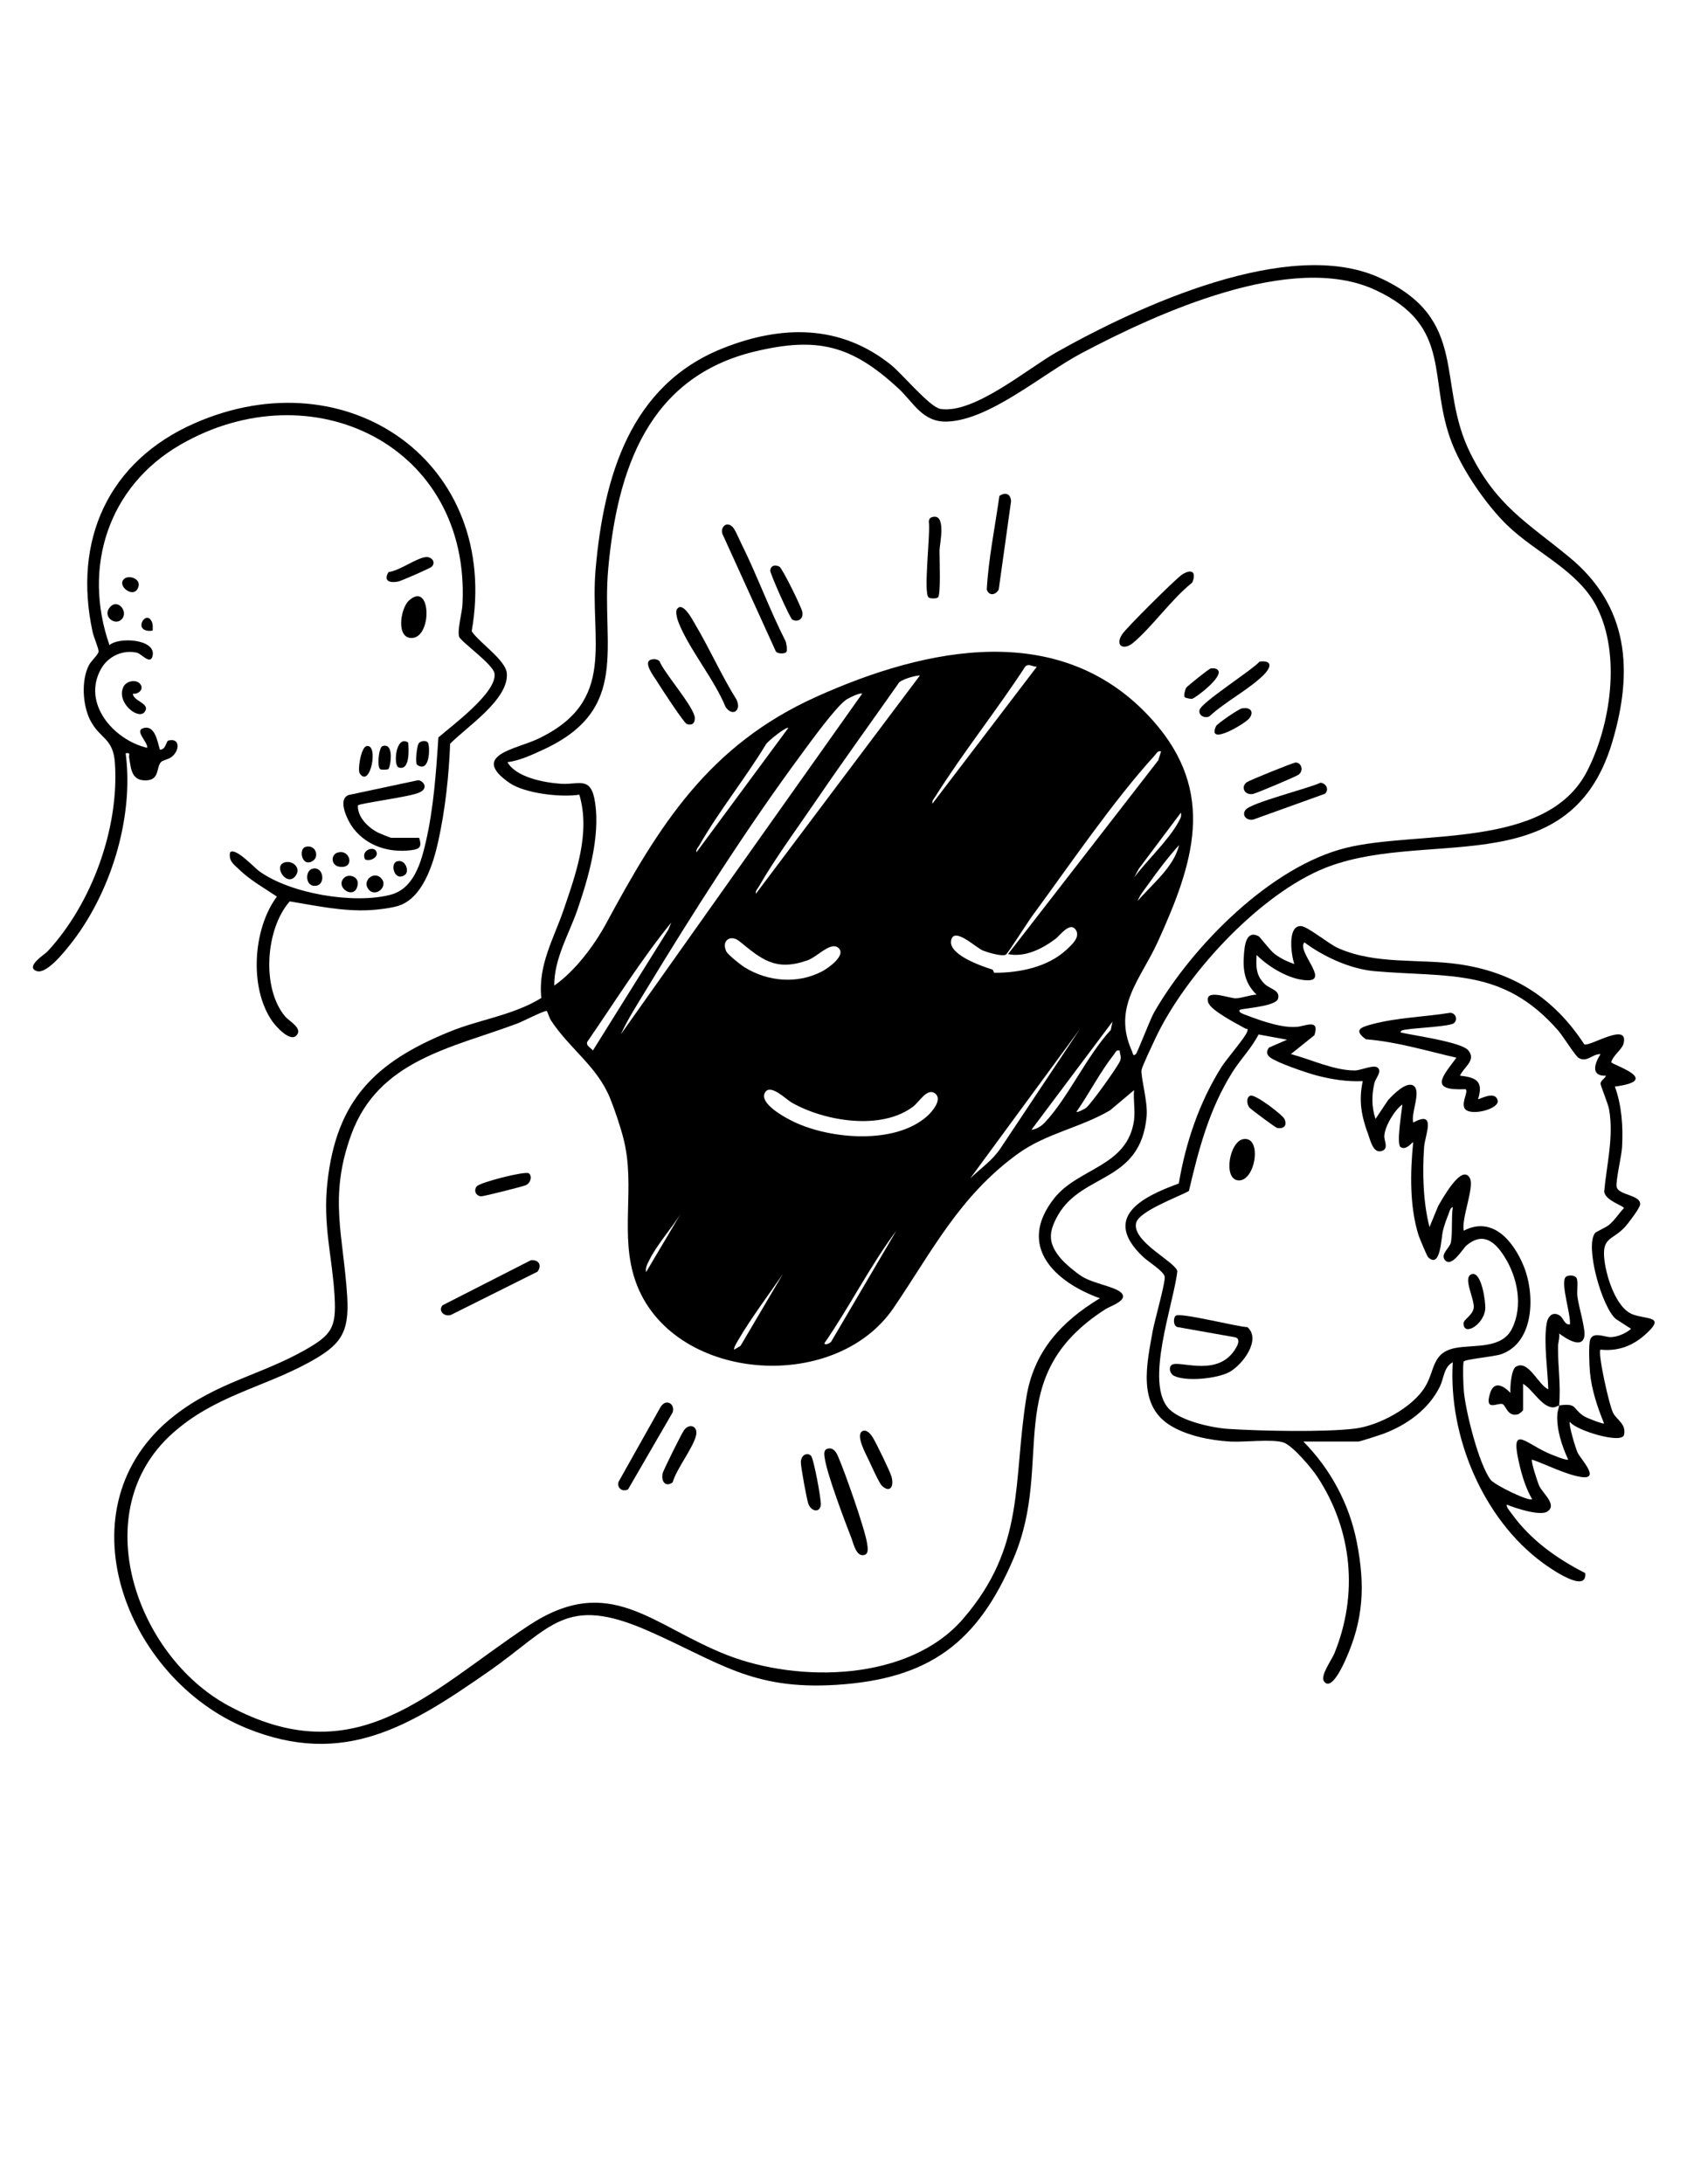 <?xml version="1.0" encoding="UTF-8"?>
<svg class="svg-include" id="Layer_1" xmlns="http://www.w3.org/2000/svg" version="1.1" viewBox="0 0 612 792">
  <!-- Generator: Adobe Illustrator 29.6.1, SVG Export Plug-In . SVG Version: 2.1.1 Build 9)  -->
    <g>
      <path d="M384.92,456.43c1.63,1.91,5.44,5.08,7.6,6.43,3.96,2.47,11.32,3.59,13.85,5.57,3.7,2.89-3.43,5.06-5.36,6.3-38.35,24.61-18.23,54.82-33.26,90.23-13.03,30.71-30.65,43.87-64.43,45.98-30.63,1.91-42.43-8.26-68.06-19.54-30.43-13.4-35.04-1.26-58.17,14.81-28.19,19.59-52.28,34.81-87.54,20.49-44.01-17.86-68.42-80.47-26.27-113.41,15.5-12.11,31.45-14.73,47.41-23.8,9.59-5.46,11.36-8.02,10.69-19.41-.85-14.54-4.29-25.77-2.63-41.13,3.25-30.11,17.35-43.86,44.43-54.88,10.88-4.43,23.07-5.94,33.2-12.2-1.27-11.91,4.49-21.43,8.12-32.06,4.49-13.14,9.76-27.82,5.67-41.65-6.67,1.05-19.83-.43-25.4-4.31-14.32-9.98,2.32-12.15,10.2-15.85,29.37-13.81,18.78-35.78,21.12-61.85,2.98-33.19,12.4-66.48,46.2-79.89,21.3-8.46,42.63-8.65,60.93,6.04,4.16,3.34,14.06,15.37,18,15.99,12.12,1.88,31.63-14.68,42.08-20.57,29.52-16.63,84.34-42.01,117.18-27.01,33.04,15.09,20.28,38.34,32.97,63.73,9.46,18.93,20.38,24.91,35.7,37.47,21.78,17.85,23.46,41.3,15.7,67.28-15.75,52.68-69.46,29.97-106.39,46.49-23.08,10.32-48.68,38.2-59.33,60.88-.92,1.97-4.77,10.02-5,11.39-.4,2.39,2.32,11.47,1.84,16.81-2.2,24.26-23.28,20.42-32.13,35.82-3.61,6.3-3.66,10.31,1.07,15.86ZM546.87,190.54c-7.59-7.36-16.01-19.55-19.95-29.38-9.36-23.39.76-42.78-28.18-56.1-30.1-13.86-79,8.5-106.51,23.07-13.98,7.41-33.01,24.07-48.45,24.73-9.15.4-12.27-6.87-17.94-12.09-16.88-15.56-29.24-18.75-51.9-13.34-38.81,9.26-50,42.84-53.28,78.69-2.58,28.18,8.34,51.07-23.73,65.78-3.99,1.83-8.53,3.95-12.85,4.47,3.18,5.52,13.3,7.4,19.28,7.82,6.77.48,11.11-3.1,12.56,7.04,1.77,12.34-2.38,26.78-6.35,38.39-3.09,9.04-8.56,17.88-8.5,27.76,7.55-5.26,14.47-14.48,18.87-22.61,19.25-35.62,37.16-64.48,76.06-82.05,40.23-18.16,89.45-28.4,122.29,8.6,23.17,26.11,14.66,51.77,1.74,80.16-6.24,13.71-16.68,23.67-9.32,39.81.27.58.24,1.96,1.36.91.61-.57,5.14-12.56,6.67-15.22,13.81-23.95,42.3-52.89,69.77-59.59,26.13-6.38,72.58.78,87.24-27.74,8.63-16.79,12.37-42.38,3.46-59.69-6.78-13.17-22.04-19.46-32.32-29.42ZM376.14,241.75c-1.5.08-3.09-1.35-4.23-.01-10.35,15.89-22.54,31.09-32.61,47.12-.51.81-1.26,1.44-1.04,2.55l37.88-49.65ZM333.67,245.01c-.47-.37-7.34,1.36-7.83,2.94-9.88,14.07-20,27.99-29.67,42.19-6.74,9.9-15.03,21.14-20.9,31.37-.47.83-1.27,1.45-1.04,2.55l59.44-79.05ZM312.77,251.55c-.68-.55-5,1.59-5.91,2.25-3.95,2.89-12.83,15.22-16.18,19.75-19.7,26.64-39.35,57.47-56.58,85.86-3.09,5.09-6.39,10.2-8.87,15.63l87.53-123.49ZM285.98,263.96c-.69-.61-7.44,4.78-8.11,5.93-7.44,12.3-17.05,24.19-24.16,36.6-.47.83-1.27,1.45-1.04,2.55l33.31-45.08ZM421.21,272.45c-1.26-.28-1.56.64-2.22,1.37-15.07,16.5-31.19,40.19-44.69,58.54-1.41,1.92-8.68,13.37-9.4,13.79-1.38.81-6.7-.83-8.36-1.5-2.58-1.05-10.5-8.82-11.5-3.63s11.15,9.35,14.93,10.53c.48.15.45,1.18.77,1.18,9.05.05,19.43-2.06,26.19-8.39,1.75-1.64,5.17-4.54,3.29-7.24-2.1-3-5.8,2.21-7.24,3.29-4.81,3.62-11.1,6.84-17.29,5.57l54.51-70.28,1.01-3.23ZM411.42,318.19c4.57-6.08,12.61-13.64,16.11-20.15.62-1.16,1.17-1.92.87-3.37l-15.26,20.33-1.71,3.19ZM412.73,326.68c5.27-6.15,13.1-12.23,15.01-20.25-4.07,4.5-7.84,9.5-11.36,14.45-1.25,1.76-2.96,3.8-3.66,5.81ZM243.51,334.52c-11.09,13.68-20.41,28.68-30.4,43.16-.74,1.4,1.18,2.24,1.99,3.22l27.37-43.83,1.04-2.55ZM268.16,341.25c-3.01-2.44-6.55-.34-4.7,3.71.55,1.19,5.28,4.93,6.63,5.77,8.45,5.24,19.16,6.16,28.09,1.53,2.21-1.15,9.2-6.01,5.83-8.66-2.76-2.17-7.56,3.41-11.14,4.65-11.68,4.07-16.64-.48-24.71-7.01ZM411.41,406.07c.44-3.3-.32-7.38,0-10.78l-8.69,7.31c-11.04,6.46-23.32,8.34-33.71,15.94-21.08,15.4-30.79,35.09-44.87,55.75-21.46,31.48-80.64,26.79-93.54-9.56-5.98-16.86.05-34.32-4.4-51.79-1.1-4.33-3.19-10.57-4.88-14.72-4.71-11.59-14.62-17.85-21.44-28.21-.57-.87-1.34-3.31-1.49-3.42-.58-.41-8.92,3.87-10.72,4.54-23.78,8.89-50.39,13.2-60.27,40.34-8.26,22.69-2.8,36.54-1.45,58.61.83,13.48-2.48,17.73-13.96,23.99-16.86,9.19-34.24,12.08-49.44,25.69-31.64,28.32-13.12,80.63,20.25,98.69,46.59,25.21,73.02-5.25,108.9-28.97,29.56-19.54,44.76,0,72.08,10.65,26.09,10.17,65.98,9.54,85.55-13.08,22.79-26.34,18.02-49.28,22.99-80.25,2.69-16.77,12.63-27.52,26.68-36.04-16.39-5.91-30.22-18.92-16.6-36.21,8.82-11.2,26.71-11.41,29.02-28.48ZM374.18,409.66c1.83-.16,3.65-1.36,4.86-2.64,8.38-8.88,15.28-24.26,23.93-33.56l.6-2.99-29.39,39.2ZM351.97,427.3c3.72-3.59,8.1-6.56,10.98-10.9l28.86-43.33-39.84,54.23ZM406.18,380.92c-1.36-.3-1.49.72-2.1,1.49-4.91,6.15-9,14.22-13.57,20.72.45.38,2.97-1.06,3.48-1.41,1.64-1.15,11.63-15.09,12.37-17.09.55-1.47-.1-2.29-.18-3.7ZM277.59,396.04c-2.61,4.13,7.82,9.54,10.78,10.92,13.23,6.15,36.32,8.09,47.93-2.19,1.81-1.6,5.69-6.07,2.99-8.23-2.86-2.29-5.78,2.97-7.91,4.62-11.58,8.92-32.38,5.43-44.28-1.42-1.89-1.09-7.54-6.81-9.51-3.69ZM234.38,461.28l12.4-20.91c-3.27,5.12-8.62,11.23-11.22,16.54-.71,1.45-1.46,2.61-1.18,4.36ZM301.48,486.58l23.69-40.32c-9.66,12.94-16.93,27.55-26.12,40.84.36.86,2.05-.14,2.43-.52ZM266.39,489.37l2.24-1.34,15.39-26.09c-5.4,7.87-11.36,15.74-16.21,23.97-.36.61-1.84,3.04-1.42,3.47Z"/>
      <path d="M472.82,522.7c9.86,9.96,16.68,22.65,19.39,36.47,3.1,15.82,2.49,28.25-4.25,43.03-.77,1.69-5.05,11.2-7.66,7.44-1.42-2.04,2.77-7.67,3.75-10.05,8.74-21.33,6.6-44.66-6.11-64.04-2.06-3.15-8.97-11.36-12.33-12.5-3.97-1.34-14.33-.05-19.27-.33-7.17-.41-15.94-2.12-22.07-6.02-11.71-7.45-8.17-22.41-6.12-33.98.65-3.66,4.69-17.78,4.38-19.77s-6.09-5.53-7.86-7.21c-15.01-14.26-.59-21.69,12.97-26.59,2.47-14.8,7.48-29.58,15.52-42.3,1.81-2.87,8.8-10.89,9.34-12.89.34-1.27-.19-.71-.76-1.03-2.86-1.62-12.58-6.54-13.43-9.46-1.52-5.23,7.43-1.45,9.99-1.48,2.24-.03,5.18-1.27,7.54-1.33-4.32-4.23-5.02-8.79-4.56-14.68.23-3.01.76-8.79,5.22-6.55.63.31,4.17,5.16,5.93,6.49,2.18,1.65,4.56,2.76,7.12,3.65-1.09-3.05-2.64-13.76,2.28-13.78,2.46,0,10.09,6.45,13.62,8.01,13.79,6.1,29.22,3.74,43.81,5.84,19.9,2.86,34.55,12.33,45.48,29.04,1.93,1.01,16.38-8.46,14.22-.2-.53,2.03-3.92,4.37-4.43,6.68.21.97,18.89,6.54,1.31,8.84,2.52,6.99,3,14.49,2.61,21.88-.18,3.36-2.31,12.06-1.99,14.36.46,3.26,8.75,2.86,8.54,6.5-.08,1.32-4.39,6.97-5.56,8.23-4.3,4.63-8.02,3.6-7.51,10.77.44,6.18,4.12,18.61,10.46,20.9,5.27,1.91,12.24.45,4.21,7.51-4.59,4.03-9.84,5.88-15.99,5.24-1.08,1.1,3.19,20.5,4.67,23.1,1.4,2.46,4.8,4.03,3.86,7.83-.82,3.4-17.71-1.7-19.62-4.79-.62.83,2.12,9.79,2.81,11.23,1.17,2.43,8.56,9.99,1.09,8.77-5.52-.9-12.29-4.42-17.63-6.27-.52.55,2.03,8.28,2.59,9.49,1.33,2.85,6.72,6.98,2.88,9.39-2.62,1.65-11.54-1.28-14.61-2.55-.5.53,1.26,2.6,1.69,3.2,6.89,9.6,16.35,16.33,26.75,21.63.69,7.64-12.49-1.58-15.33-3.65-21.8-15.93-34.37-46.07-32.73-72.8-3.26,1.68-3.19,5.75-4.65,8.74-4.01,8.23-11.8,13.84-20.18,17.06-1.22.47-8.84,2.95-9.46,2.95h-19.92ZM565.59,509.63c6.9-1,4.71,1.32,9.34,4.06.91.54,6.69,2.78,6.99,2.47-2.4-5.85-4.57-12.34-5.14-18.7-.21-2.37-.52-9.64.05-11.55.96-3.23,5.25-1.07,7.38-1.06,2.5.01,5.59-1.37,7.51-3l-5.54-3.59c-5.13-4.37-11.21-26.33-7.58-31.1.44-.58,3.69-1.91,4.95-2.89,2.22-1.74,3.62-4.2,5.56-6.19,0-.87-6.53-2.58-7.16-5.9.89-9.9,3.53-19.95,1.79-29.87-.39-2.2-3.11-8.65-3.09-9.33.03-1.36,1.59-1.79,1.95-2.92-5.69.22-4.12-4.49-1.96-7.84-3.08-.08-4.9,3.24-8.03,1.33-1.11-.68-5.74-8.04-7.31-9.84-20.01-22.9-39.57-19.2-66.63-21.56-8.8-.77-18.48-5.22-25.48-10.45-2.81,3.25,8.87,13.73,1.34,13.76-6.33.02-14.35-4.79-18.65-9.18-.29,4.35-.23,7.77,3.24,10.8,1.75,1.53,5.37,2.04,4.51,5.07-.71,2.5-10.09,3.28-12.64,3.75-.83.15-2.06.19-.99,1.27.48.49,7.98,3.08,9.3,3.45,3.64,1.03,7.39,2.03,11.21,1.72,2.9-.23,8.4-3.12,6.31,3.05l-8.52,6.82c7.15,1.9,15.71,5.97,23.18,5.94,2.27-.01,6.62-2.17,8.2-1.07,1.9,1.33-.71,4.01-1.06,5.54-1.03,4.49-1.08,8.73.38,13.11l4.58-6.84c1.65-1.85,6.55-6.84,9.13-5.27,3.11,1.9-1.05,10.29,0,13.42,8.55-4.73,4.22,4.66,3.92,8.83-.66,9.28-.38,20.1,1.96,29.07l3.14-7.62c1.29-2.17,8.68-15.84,11.55-10.01,1.58,3.21-3.17,14.59-2.28,18.95,10.43-5.45,17.95,3.71,21.67,12.63,4.22,10.1,4.16,27.72-7.97,32.12-2.59.94-13.53,1.85-13.73,2.73-.38,1.64-.12,8.26.04,10.34.56,7.32,5.44,26.85,9.77,32.52,1.43,1.87,13.87,7.94,15.04,7.01-2.09-3.61-3.39-7.57-4.39-11.61-3.9-15.91,1.31-9.16,9.83-5.25,1.11.51,7,2.99,7.63,2.49-2.3-4.99-4.34-11.09-3.91-16.67.08-1.06.57-2.05.64-2.93-.57.08-1.21.7-2.27.68-4.01-.09-7.42-6.59-10.8-8.52v9.47c0,.24-1.3,1.38-1.78,1.52-3.95,1.18-4.46-3.39-5.79-3.7-1.88-.43-6.52,2.85-4.41-3.92,1.46-4.65,4.87-2.71,7.39-.11-.21-1.98.3-8.49,1.95-9.48,4.55-2.74,8.07,6.6,11.77,8.18-.21-6.99-1.73-17.04-.61-23.81.44-2.64,2.21-4.6,4.79-2.9,1.35.89,1.65,3.4,3.67,3.19.39-3.45-3.35-14.6-1.67-17.02.73-1.06,3.71-1.02,4.19.46s-.05,4.42.18,6.36c.42,3.59,2.96,11.62,2.54,14.42-.74,4.92-6.95.73-9.15-.94.26,1.63-.4,3.25-.41,4.79-.06,7.4,1.06,13.78.41,21.34ZM466.94,377l-10.37-1.9c-2.48,4.91-6.52,8.96-9.5,13.7-8.39,13.37-12.19,27.8-15.76,43.04-3.58,2.08-18.11,7.28-19.15,11.59-1.63,6.81,14.42,14.17,14.94,17.55-1.29,11.76-12.09,40.67-2.95,49.95,4.28,4.35,15.59,6.83,21.53,7.21,11.8.75,34.31,1.23,45.69-.1,8.77-1.03,21.2-7.64,25.76-15.4,3.49-5.94,2.35-12.25,10.95-13.87,6.73-1.27,16.74.48,20.44-7,4.06-8.2,2.03-18.46-2.65-25.94-3.54-5.66-7.84-9.22-13.83-4.26-1.3,1.08-5.59,8.54-7.98,5.17-1.48-2.09,1.93-4.28,2.3-6.28.63-3.47.09-8.96.68-12.71-.93.02-1.28,1.86-1.6,2.63-.72,1.75-1.54,4.04-1.98,5.86-.66,2.69-.83,14.01-5.39,9.62-.36-.34-3.14-6.94-3.46-7.96-3.28-10.46-3.03-22.87-1.94-33.68-.25-.34-2.51,3.2-4.61,1.68-1.53-1.1.45-12.93.69-15.4-2.87,1.98-6.44,8.05-6.56,11.46-.07,1.75,1.78,4.71-1.08,5.44-3.03.77-3.94-3.85-4.78-6.1-2.44-6.56-3.51-12.25-1.95-19.28-5.6.27-11.2-.61-16.61-2.01-3.51-.91-14.42-4.6-16.96-6.56-1.39-1.08-1.49-2.14-.46-3.58l6.58-2.87Z"/>
      <path d="M105.15,326.8c-8.83,9.94-10.34,31.48-1.76,41.71,1.57,1.87,6.67,4.42,4.09,7.02-2.3,2.32-7.27-3.21-8.62-5.1-8.55-12.04-7.14-33.62,1.59-45.33-4.68-3.15-9.64-5.89-13.72-9.83-1.95-1.89-3.88-3.11-3.26-6.21,1.92-1.92,8.73,5.51,10.51,6.8,11.25,8.2,34.32,12.06,47.67,8.59,8.47-2.2,11.09-11.66,12.83-19.18,2.82-12.16,3.75-25.44,4.55-37.87,4.85-4.23,21.42-16.37,20.36-23.21-.52-3.37-12.27-11.54-12.83-13.33-.73-2.32,1.06-8.71,1.21-11.61,3.04-57.72-54.72-85.54-102.38-57.97-26.08,15.09-35.56,44.32-25.68,72.64,3.48-3.04,16.58-2.17,15.7,3.58-.61,4.01-4.05-.43-5.72-.82-5.09-1.18-10.4,1.28-12.95,5.72-7.21,12.54,4.47,25.93,16.67,28.77.31-2.02-4.63-6.1-1.53-7.1,4.36-1.41,5.22,4.86,6.12,7.76,2.14.12,2.3-3.11,3.04-3.3,4.32-1.13,4.24,3.6,1.22,5.93-1.24.96-3.26,1.15-3.93,1.95-1.7,2.04-.42,6.36-5.25,6.55-5.39.21-5.52-4.06-6.22-8.18-.2-1.17.7-1.95-1.28-1.64,3.13,23.56-5.64,51.49-20.57,69.92-2.09,2.58-8.22,10.21-11.67,9.06-4.44-1.48,2.99-6.16,3.85-7.08,16.08-17.28,26.09-44.7,24.5-68.34-.62-9.3-5.56-8.69-9.06-15.76-2.68-5.42-3.17-14.35-.37-19.75.79-1.53,3.44-3.86,3.5-4.93s-1.76-5.24-2.14-7.01c-7.26-33.23,5.59-62,37.01-75.79,55.63-24.43,111.13,14.5,100.49,75.45,2.67,4.06,12.37,10.44,12.75,15.24.75,9.47-14.57,19.42-20.57,25.53-.47,11.79-1.78,23.97-4.34,35.52-1.81,8.16-5.65,20.63-14.59,23.31-2.71.81-7.37,1.37-10.24,1.52-9.81.51-19.38-1.59-28.98-3.18Z"/>
      <path d="M152.06,303.81c1.05,3.32.23,4.11-3.01,4.49-7.94.95-15.77-1.46-20.78-7.82-1.98-2.51-6.08-10.49-1.85-12.19l25.3-5.39c1.08.1,2.32,1.16,2.32,2.28-.09,1.15-.88,1.68-1.8,2.14-3.26,1.64-21.6,3.9-22.4,4.72-.23,4.3,3.85,8.14,7.4,9.92.61.3,4.44,1.84,4.69,1.84h10.13Z"/>
      <path d="M148.34,217.77c7.98-7.24,8.51,12.79,1.41,13.53-6.24.65-4.54-10.7-1.41-13.53Z"/>
      <path d="M154.52,201.99c1.86-.19,3.79,1.73,2.12,3.49-.54.57-11.09,5.18-12.24,5.4-3.13.61-5.4-.28-3.44-3.45,4.03-.48,10.03-5.09,13.57-5.44Z"/>
      <path d="M50.64,247.79c1.85,1.79-.14,4.02-2.45,3.76.2,2.82,6.51,3.46,4.3,6.57s-10.4-3.3-7.73-9.04c.96-2.06,4.28-2.85,5.88-1.29Z"/>
      <path d="M132.89,270.57c4.64-1.22,1.47,15.43-2.35,9.95-.93-1.34.45-9.45,2.35-9.95Z"/>
      <path d="M148.08,269.25c.24,2.44.67,10.4-3.46,9.02-2.06-.69-1.04-11.97,3.46-9.02Z"/>
      <path d="M155.24,269.28c.81,1.28.82,11.2-3.86,8.1-.93-.61-.09-6.55.36-7.54.63-1.39,2.94-1.43,3.5-.56Z"/>
      <path d="M140.86,278.89c-.4.24-2.2.25-2.73.12-1.56-.4-.73-8.02.6-8.46,4.54-1.5,2.86,7.9,2.13,8.34Z"/>
      <path d="M102.51,313.06c2.87-1.8,7.41,1.46,4.48,4.82s-7.3-3.04-4.48-4.82Z"/>
      <path d="M138.18,318.35c3.02,3.02-1.98,7.28-4.47,4.15s1.85-6.77,4.47-4.15Z"/>
      <path d="M44.11,224.59c-2.37,2.39-6.82-.92-4.46-4.13,2.89-3.92,7.17,1.4,4.46,4.13Z"/>
      <path d="M113.33,315.01c3.9-1.08,4.93,5.39,1.57,6.12-4.13.89-4.47-5.32-1.57-6.12Z"/>
      <path d="M124.79,318.35c1.69-1.69,5.56-.56,4.95,2.62-1.08,5.64-8.35.77-4.95-2.62Z"/>
      <path d="M122.48,309.15c4.73-1.4,6.37,6.09.54,5.11-2.96-.5-3.1-4.35-.54-5.11Z"/>
      <path d="M45.09,209.87c1.88-1.6,6.85.24,4.74,3.78-1.86,3.11-7.58-1.37-4.74-3.78Z"/>
      <path d="M110.67,307.15c4.17-1.4,5.77,4.61,1.61,5.51-3,.64-3.71-4.8-1.61-5.51Z"/>
      <path d="M143.97,312.35c3.1-1.01,4.71,3.62,2.91,4.89-3.76,2.65-5.52-4.04-2.91-4.89Z"/>
      <path d="M55.38,228.67c-7.66.99-2.57-8-.33-3.26.49,1.04.36,2.16.33,3.26Z"/>
      <path d="M136.33,308.44c1.46,2.06-1.72,4.08-3.87,3.22-1.63-3.22,2.73-4.84,3.87-3.22Z"/>
      <path d="M285.25,236.42c-.43.69-3.37.8-3.87-.38l-18.94-41.65c-1.61-2.58.79-5.81,3.33-3.31.92.9,2.42,4.55,3.15,6,5.78,11.6,10.21,23.94,16.11,35.5.27.93.67,3.14.23,3.86Z"/>
      <path d="M245.57,220.93c2.05-3.21,5.78,4.04,6.55,5.34,5.31,8.93,9.55,18.57,15.06,27.4,1.92,3.99-1.45,6.37-3.97,2.67-4.07-10.06-13.57-21.36-17.23-31.11-.39-1.05-.97-3.44-.42-4.3Z"/>
      <path d="M432.89,207.84c.46.73.1,2.78-.54,3.55-7.48,6.02-14.1,15.59-21.17,21.62-3.58,3.05-6.86,1.12-4.05-3.07,1.62-2.42,19.03-19.71,21.59-21.52,1-.71,3.33-1.9,4.16-.57Z"/>
      <path d="M362.56,179.82c2.17-1.47,4.11-.81,4.22,1.99l-4.48,32.04c-1.26,1.97-3.41,2.32-4.33-.02.63-11.35,3.01-22.72,4.58-34.01Z"/>
      <path d="M479.03,283.82c2.06.19,3.24,2.45,1.64,4l-25.99,9.35c-2.26.54-4.41-1.44-2.81-3.53,1.96-2.58,22.93-7.77,27.16-9.82Z"/>
      <path d="M456.96,239.9c4.72-.58,4.22,2.06,1.5,4.78-5.34,5.34-13.97,9.72-19.64,15.01-1.64.99-4.2-.23-3.64-2.29.76-2.8,18.74-14.18,21.78-17.5Z"/>
      <path d="M337.99,187.56c5.54-1.82,2.89,9.68,2.84,12.01-.05,2.54.58,16.25-.58,17.06-.7.49-2.66.49-3.36,0-2.02-1.41.75-23.61.05-27.48.05-.71.32-1.35,1.05-1.58Z"/>
      <path d="M236.1,239.21c1-.33,2.4-.27,3.17.58,1.77,4.41,12.79,16.84,12.79,20.59,0,1.93-.96,2.75-2.87,2.18-1.03-.31-9.51-13.3-10.78-15.38-1.04-1.7-5.23-6.99-2.31-7.96Z"/>
      <path d="M470.01,276.5c2.06-.03,3.07,2.84,1.11,4.38-.87.68-15.32,6.78-16.57,7.01-3.13.57-4.52-2.63-2.24-4.26.95-.68,16.75-7.1,17.7-7.12Z"/>
      <path d="M287.39,224.64c-.83-.52-8.13-16.81-7.97-17.84.28-1.83,1.78-2.1,3.31-1.34,1.05.52,8.05,14.72,8.36,16.51.46,2.68-1.96,3.75-3.7,2.67Z"/>
      <path d="M429.77,252.78c-.4-.56.14-2.71.56-3.4.35-.57,8.28-6.91,8.88-7,.83-.13,2.11-.09,2.63.62,2.09,2.45-8.25,10.15-9.35,10.38-.59.12-2.51-.31-2.72-.6Z"/>
      <path d="M450.43,256.89c2.87-.63,4.71.96,2.84,3.52-1.39,1.9-15.62,10.41-12.13,2.9.43-.92,8.14-6.16,9.29-6.42Z"/>
      <path d="M300.11,525.36c2.01-.66,3.14.96,3.84,2.56,2.46,5.6,9.83,26.43,10.63,31.85.18,1.23.63,3.53-.9,4.03-3.03,1-4.04-4.09-4.84-6.14-2.43-6.24-8.82-23.1-9.65-28.93-.16-1.13-.53-2.9.92-3.38Z"/>
      <path d="M195,461.11l-31.17,15.56c-2.28,1.07-5.08-1.08-3.33-3.35l32.05-16.34c2.74-.36,4.23,1.71,2.44,4.13Z"/>
      <path d="M241.89,508.56c2.14,0,2.93,2.51,1.79,4.17l-15.83,27.31c-2.09,1.12-4.16-.56-3.44-2.75l15.29-27.22c.45-.71,1.34-1.5,2.19-1.5Z"/>
      <path d="M244.01,537.55c-2.69,1.82-4.19-.43-3.63-3.26.22-1.13,6.93-14.59,7.8-15.75,1.99-2.63,4.99-1.35,4.38,1.71-.91,4.56-7.16,12.3-8.55,17.3Z"/>
      <path d="M313.18,518.82c1.38-.41,2.77,1.3,3.41,2.34,1.32,2.18,6.06,11.87,6.77,14.13,1.12,3.57-.41,6.3-3.44,3.44-.93-.88-3.89-7.37-4.66-9.06-.94-2.07-5.39-9.87-2.08-10.86Z"/>
      <path d="M191.81,425.44c1.29.82.86,3.45-1.05,4.31-1.18.53-15.37,4.08-16.2,4.04-1.84-.1-2.85-2.01-1.64-3.59,1.1-1.45,17.5-5.64,18.89-4.76Z"/>
      <path d="M292.32,527.34c.78-.2,1.31,0,1.89.52.95.83,3.86,16.31,3.55,18.02-.51,2.79-3.57,2.15-4.54-.69-.6-1.75-2.73-13.36-2.69-15.01.03-1.15.58-2.53,1.79-2.83Z"/>
      <path d="M426.54,477.06c1.85-1.19,22.27,4.05,26.01,4.17,5.06,4.53-1.71,13.6-6.55,16.27-4.4,2.42-15.87,3.58-20.19,1.33-1.38-.72-1.99-3.05-.71-3.93,2.49-1.72,15.21,4.06,21.93-4.2.97-1.19,3.71-4.95,1.17-5.77l-21.08-3.74c-1.61-.4-1.45-3.57-.58-4.13Z"/>
      <path d="M451.08,413.04c7.04-1.09,4.3,15.85-2.07,14.95-5.35-.76-2.93-14.17,2.07-14.95Z"/>
      <path d="M534.03,462c3.45-.89,4.99,10.14,4.78,12.66-.48,5.64-7.86,10.04-7.87,5.23,0-1.5,3.23-2.89,3.66-5.51.54-3.27-4.31-11.42-.57-12.39Z"/>
      <path d="M453.63,397.29c1.8-.58,11.63,6.95,12.33,8.46,1.06,2.32-.14,3.66-2.58,3.27-.63-.1-9.78-6.91-10.2-7.48-.82-1.12-1.17-3.72.45-4.25Z"/>
      <path d="M527.53,370.95c-1.32,1.26-13.98,1.8-16.96,2.31-.69.12-2.6.17-2.47,1.11,4.55,1.09,22.01,3.44,24.55,6.48,3.06,3.65-1.71,6.08-2.99,9.2,6.01.64,8.55,2.1,6.54,8.5.29.3,6.14-3.34,7.11.44.83,3.23-10.46,6-12.03,2.83-1.13-2.29,1.57-6.19.37-6.88-13.24.61-8.6-4.3-3.3-11.41-10.87-2.5-21.65-5.8-32.85-6.68-4.68-3.41-1.68-4.4,2.14-5.43,9.28-2.49,19.02-2.65,28.47-4.18,1.99.11,2.78,2.41,1.42,3.7Z"/>
    </g>
</svg>